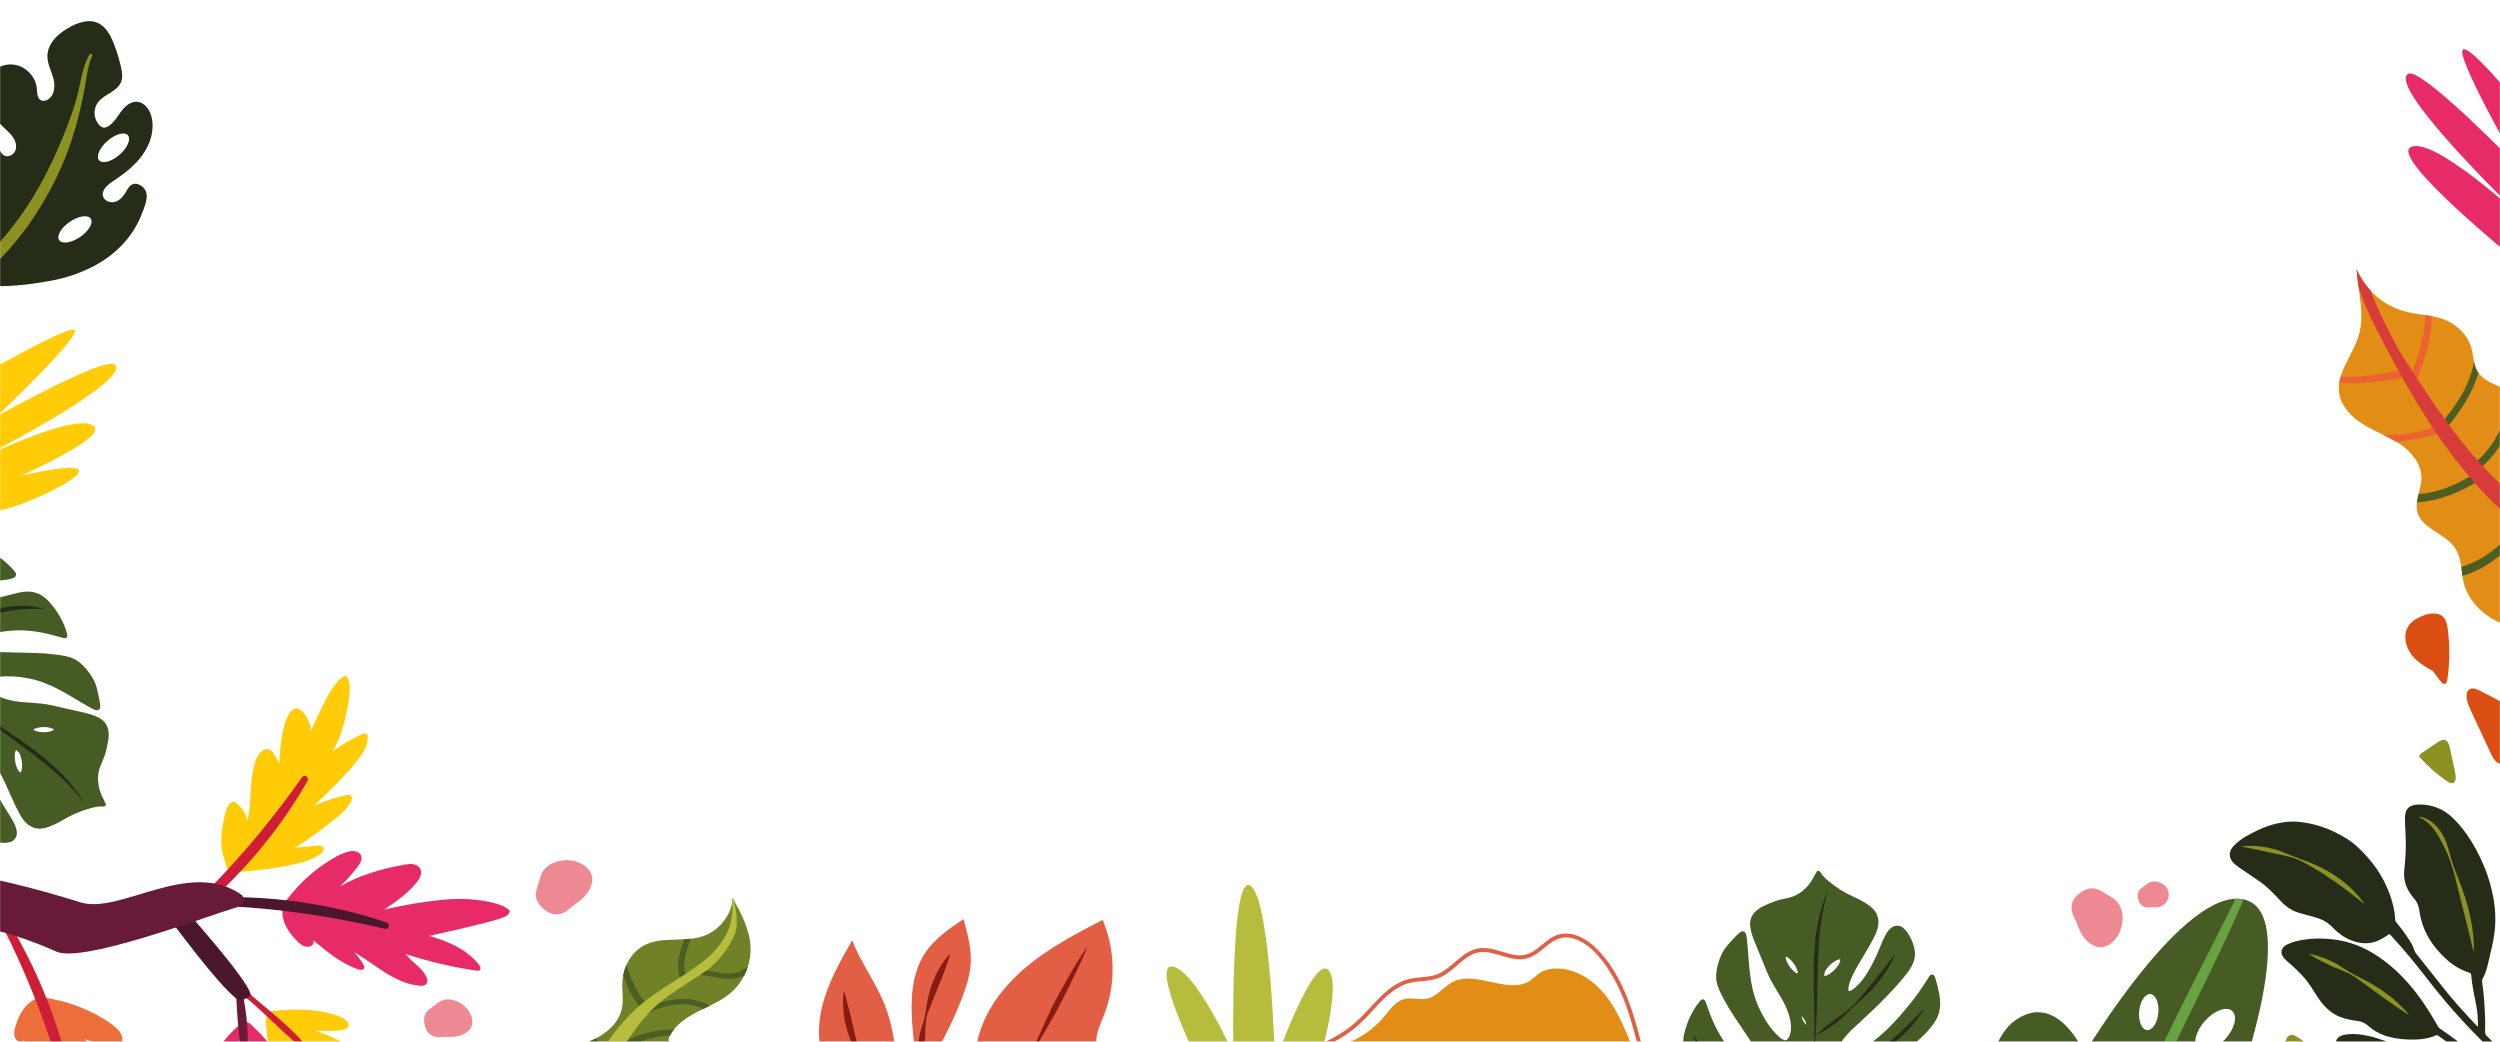 <svg width="100%" height="100%" viewBox="0 0 1915 798" fill="none" xmlns="http://www.w3.org/2000/svg"
>
<mask id="mask0_146_10" style="mask-type:luminance" maskUnits="userSpaceOnUse" x="0" y="0" width="100%" height="100%" >
<path d="M1915 0H0V798H1915V0Z" fill="white"/>
</mask>
<g mask="url(#mask0_146_10)">
<path d="M16.19 364.42C35.45 360.03 58.11 355.86 60.41 360.17C64.39 367.63 -1.58 396.63 -8.53 390.78C-15.48 384.93 -17.52 379.31 -17.52 379.31L-17.36 379.1C-39.16 362.95 -46.48 305.57 -46.48 305.57C-46.48 305.57 50.15 249.04 56.92 252.67C63.64 256.26 -1.34 317.86 -2.26 318.75C-0.94 318.02 81.44 272.04 88.17 279.49C99.55 292.07 -8.95 348.11 -16.66 352.08C-10.46 349.05 61.03 314.47 72.31 326.95C78.44 333.74 44.13 351.51 16.18 364.43L16.19 364.42Z" fill="#FFCC07"/>
<path d="M54.6 20.18C45.4 24.83 36.33 32.78 36.31 43.03C36.3 49.2 39.61 54.85 41.09 60.84C42.57 66.83 41.28 74.6 35.48 76.8C34.26 77.26 32.87 77.42 31.66 76.93C28.47 75.64 28.52 71.27 28.24 67.87C27.47 58.6 19.45 50.43 10.14 49.45C0.83 48.46 -8.75 54.76 -11.48 63.66C-13.43 70.02 -12.08 77.04 -9.01 82.94C-5.95 88.84 -1.3 93.78 3.57 98.33C6.12 100.71 8.79 103.06 10.55 106.06C12.31 109.06 13.03 112.92 11.44 116.02C9.85 119.12 5.49 120.8 2.61 118.82C1.06 117.75 0.24 115.94 -0.58 114.25C-3.4 108.44 -7.04 103.02 -11.36 98.21C-13.17 96.2 -15.19 94.23 -17.74 93.33C-36.82 86.61 -42.77 122.38 -47.2 133.48C-56.52 156.81 -57.58 186.15 -46.91 202.66C-32.21 225.41 15.78 219.84 42.99 214.25C51.53 212.49 59.81 209.55 67.71 205.9C80.69 199.91 92.22 190.91 100.44 179.2C103.71 174.55 106.45 169.51 108.49 164.21C108.59 163.95 108.7 163.68 108.8 163.4C110.58 158.86 113.08 152.86 112.21 148.21C111.24 143.03 104.87 138.8 100.47 141.74C98.58 143 97.56 145.16 96.42 147.12C94.54 150.36 91.91 153.42 88.32 154.55C84.73 155.67 80.14 154.13 78.98 150.57C77.43 145.8 82.33 141.6 86.53 138.82C95.09 133.15 103.43 126.79 109.35 118.43C115.27 110.07 118.53 99.37 116.05 89.45C114.66 83.9 110.61 78.24 104.86 77.94C99.82 77.68 95.58 81.59 92.6 85.63C89.62 89.68 87.06 94.32 82.7 96.83C81.74 97.38 80.67 97.82 79.56 97.75C78.12 97.66 76.88 96.72 75.91 95.67C71.68 91.11 71.26 83.52 74.95 78.52C79.72 72.07 89.8 70.24 92.76 62.79C94.18 59.23 93.54 55.22 92.7 51.48C91.32 45.31 89.46 39.25 87.15 33.36C84.53 26.7 80.73 19.7 73.99 17.18C67.68 14.83 60.6 17.11 54.6 20.15V20.18ZM69.49 167.47C71.7 170.66 68.08 176.94 61.41 181.5C54.74 186.06 47.54 187.17 45.33 183.98C43.12 180.79 46.74 174.51 53.41 169.95C60.08 165.39 67.28 164.28 69.49 167.47ZM97.96 103.59C100.54 106.5 97.69 113.16 91.62 118.48C85.54 123.79 78.52 125.75 75.95 122.84C73.37 119.93 76.22 113.27 82.29 107.95C88.37 102.64 95.39 100.68 97.96 103.59Z" fill="#252D18"/>
<path d="M70.57 42.78C70.51 43.04 70.42 43.29 70.32 43.51C67.71 49.44 66.82 55.95 65.75 62.34C62.9 79.48 58.79 96.57 52.94 112.95C51.09 118.12 49.06 123.22 46.84 128.24C35.51 153.98 19.78 178.03 0.17 198.31C-5.26 203.93 -10.99 209.25 -16.98 214.27C-23.35 219.62 -29.98 225.39 -38.03 227.99C-40.33 228.74 -43.42 226.08 -41.82 223.72C-37.72 217.64 -31.27 213.97 -25.59 209.5C-18.67 204.05 -12.15 198.12 -6.05 191.79C5.73 179.58 16.04 165.98 24.91 151.56C29.06 144.81 32.91 137.88 36.49 130.81C40.07 123.74 43.38 116.53 46.46 109.22C49.54 101.9 52.38 94.49 55.02 87.01C57.68 79.45 59.72 72 61.3 64.15C62.81 56.66 64.45 49.02 68.34 42.34C68.73 41.67 69.43 40.92 70.14 41.24C70.7 41.49 70.73 42.15 70.58 42.79L70.57 42.78Z" fill="#8C9122"/>
<path d="M1913.4 476.34C1911.84 475.6 1910.32 474.75 1908.84 473.86C1899.86 468.44 1891.92 460.1 1888.27 450.04C1884.36 439.27 1887.04 427.61 1879.23 418.02C1871.09 408.03 1854.85 404.56 1851.68 392.04C1849.53 383.54 1854.77 374.91 1854.84 366.14C1854.92 355.56 1847.4 346.33 1838.7 340.4C1830 334.48 1819.92 330.92 1810.9 325.49C1801.89 320.06 1793.54 311.93 1791.88 301.49C1789.52 286.62 1801.04 273.54 1806.04 259.33C1812 242.41 1806.6 225.72 1805.09 206.21C1812.81 223.02 1826.1 234.78 1844.29 239.09C1852.99 241.15 1862.14 241.26 1870.6 244.14C1880.95 247.67 1890.04 255.83 1893.03 266.4C1894.72 272.36 1894.52 278.97 1897.65 284.32C1900.82 289.75 1906.79 292.79 1912.55 295.25C1927.82 301.74 1944.15 306.22 1957.88 315.55C1979.78 330.44 1989.49 356.15 1990.51 381.94C1991.51 407.33 1986.37 439.35 1968.74 458.76C1965.02 462.86 1960.67 466.34 1955.87 469.08C1943.86 475.93 1926.95 482.75 1913.4 476.34Z" fill="#E28D16"/>
<path d="M1936.32 402.91C1938.83 399.56 1933.19 396.27 1930.72 399.62C1919.44 414.92 1903.81 428.87 1885.3 434.27C1885.62 436.54 1885.87 438.84 1886.2 441.13C1906.49 435.62 1924.42 418.81 1936.32 402.91Z" fill="#4D5E23"/>
<path d="M1897.02 361.6C1884.49 370.28 1868.44 377.41 1852.63 378.4C1852.1 380.51 1851.63 382.62 1851.37 384.71C1868.71 384.02 1886.37 376.25 1900.26 367.17C1903.73 364.9 1900.42 359.24 1897.02 361.59V361.6Z" fill="#4D5E23"/>
<path d="M1868.66 324.9C1855.92 331.6 1840.72 333.59 1825.85 333.23C1829.09 334.82 1832.3 336.44 1835.38 338.29C1847.38 337.36 1859.29 334.85 1871.19 330.92C1875.67 329.44 1872.93 322.65 1868.67 324.9H1868.66Z" fill="#EC6231"/>
<path d="M1842.99 288.87C1847.09 287.98 1845.35 281.35 1841.25 282.51C1825.47 287 1809.2 288.91 1792.9 288.71C1792.46 290.25 1792.09 291.79 1791.86 293.36C1808.94 294.22 1825.96 292.57 1842.98 288.87H1842.99Z" fill="#EC6231"/>
<path d="M1873.21 328.87C1884.56 315.46 1893.77 301.59 1898.55 285.63C1898.24 285.2 1897.93 284.78 1897.66 284.32C1896.39 282.14 1895.67 279.74 1895.15 277.27C1891.57 295.57 1881.64 310.63 1869.28 324.91C1866.93 327.62 1870.89 331.6 1873.21 328.86V328.87Z" fill="#4D5E23"/>
<path d="M1850.4 292.96C1856.78 276.55 1863.13 259.67 1862.65 242.16C1861.02 241.86 1859.38 241.59 1857.73 241.35C1857.21 258.76 1851.67 275.2 1845.26 291.55C1844 294.76 1849.16 296.16 1850.4 292.97V292.96Z" fill="#EC6231"/>
<path d="M1894.72 355.19C1891.72 357.46 1894.66 362.61 1897.69 360.31C1916.39 346.07 1925.01 324.47 1930.53 302.28C1928.71 301.58 1926.88 300.89 1925.06 300.2C1920.03 320.74 1912.17 341.96 1894.72 355.19Z" fill="#4D5E23"/>
<path d="M2033.47 438.03C1986.22 429.53 1941.19 397.24 1908.33 363.91C1880.51 335.69 1859.31 302.17 1837.78 268.75C1829.56 253.63 1821.81 238.4 1815.73 222.45C1811.47 217.78 1807.91 212.34 1805.1 206.22C1805.45 210.73 1806.01 215.08 1806.58 219.32C1811.02 234.42 1818.66 248.86 1825.73 262.46C1837.63 285.32 1850.21 307.87 1864.55 329.29C1891.61 369.7 1925.71 406.31 1968.95 429.28C1989.11 439.99 2010.64 447.46 2033.24 449.61C2033.74 445.67 2033.94 441.76 2033.48 438.04L2033.47 438.03Z" fill="#D73C3A"/>
<path d="M916.75 811.32C916.75 811.32 880.73 736.78 898.57 740.44C916.41 744.1 944.78 807.1 944.78 807.1C944.78 807.1 942.03 668.43 957.74 678.39C973.44 688.35 976.6 813.91 976.6 813.91C976.6 813.91 1005.65 732.1 1017.32 742.85C1028.99 753.6 1008.42 820.72 1008.42 820.72L916.75 811.33V811.32Z" fill="#B6BD3D"/>
<path d="M457.45 894.28C459.58 895.26 461.8 896.08 464.16 896.61C470.94 898.13 478.12 896.47 484.36 893.36C493.3 888.91 503.11 882.52 508.54 873.86C511.31 869.45 512.43 864.16 510.67 859.15C509.02 854.49 505.54 850.76 505.57 845.53C505.62 836.82 513.09 830.78 516.88 823.62C520.15 817.44 521.6 809.18 516.74 803.4C514.87 801.18 512.03 799.18 512.17 796.26C512.22 795.27 512.63 794.34 513.07 793.46C517.44 784.9 525.93 779.29 534.47 774.93C543.01 770.57 552.1 766.98 559.43 760.79C569.5 752.27 575.39 738.98 574.93 725.79C574.45 712.17 567.73 699.69 561.17 687.78C560.81 700.11 551.53 711.98 540.09 716.53C525.29 722.41 507.45 716.74 493.36 724.17C483.37 729.44 477.36 740.74 476.74 752.03C476.36 758.99 477.78 766.07 476.27 772.88C473.95 783.38 465.01 791.27 455.36 795.98C445.71 800.68 435.08 802.92 425.06 806.74C416.53 809.99 408.45 814.41 401.09 819.83C396.95 822.88 392.98 826.31 390.25 830.66C383.38 841.6 385.74 856.36 392.53 867.3C395.23 871.65 398.68 875.7 403.25 877.99C410.83 881.79 419.86 880.12 428.32 880.8C439.81 881.72 447.75 889.76 457.46 894.25L457.45 894.28Z" fill="#708128"/>
<path d="M464.47 814.28C464.47 814.28 464.51 814.31 464.52 814.32C465.39 812.86 466.28 811.4 467.17 809.94C462.72 805.59 459.21 800.69 456.54 795.4C456.15 795.6 455.76 795.81 455.36 796C454.24 796.54 453.11 797.05 451.97 797.53C455.16 803.74 459.42 809.42 464.46 814.27L464.47 814.28Z" fill="#4D5E23"/>
<path d="M521.7 750.08C523.23 752.83 527.16 749.88 525.65 747.15C521.5 739.66 526.24 727.13 528.96 719.79C529.05 719.55 529.15 719.32 529.24 719.09C527.52 719.29 525.78 719.42 524.03 719.51C523.57 720.78 523.13 722.05 522.72 723.33C520.02 731.81 517.14 741.85 521.7 750.08Z" fill="#4D5E23"/>
<path d="M493.04 774.42C494.2 773.19 495.39 772 496.62 770.84C488.42 761.99 483.75 750.74 479.78 739.36C478.7 741.83 477.9 744.43 477.38 747.07C480.82 757.18 485.52 766.8 493.04 774.41V774.42Z" fill="#4D5E23"/>
<path d="M561.81 745.48C552.18 746.82 542.53 742.6 532.88 742.52C530.22 742.5 530.68 746.64 533.32 746.65C545.13 746.7 557.22 752.99 568.76 747.81C569.24 747.6 569.69 747.35 570.15 747.11C571.24 744.94 572.16 742.69 572.9 740.38C569.68 742.97 566.03 744.91 561.82 745.49L561.81 745.48Z" fill="#4D5E23"/>
<path d="M467.71 808.97C476.62 804.67 484.83 799.5 494.34 796.49C500.43 794.56 506.81 793.39 513.2 793.25C514.05 791.62 515.05 790.1 516.18 788.67C498.46 788.15 479.52 795.18 465.91 805.66C464.27 806.92 465.72 809.94 467.72 808.97H467.71Z" fill="#4D5E23"/>
<path d="M513.87 766.14C504.5 768.02 494.01 770.89 487 777.69C485.56 779.08 487.12 781.42 488.88 780.25C501.66 771.75 520.77 765.89 535.64 771.4C536.74 771.81 537.83 772.26 538.89 772.76C540.53 771.97 542.18 771.18 543.81 770.37C542.42 769.58 541.1 768.93 539.98 768.44C531.65 764.81 522.73 764.36 513.86 766.14H513.87Z" fill="#4D5E23"/>
<path d="M560.9 690.66C561.35 698.65 560.45 706.75 557.12 714.11C552.96 723.29 545.74 730.77 537.91 736.91C521.13 750.08 501.79 758.91 486.16 773.74C460.06 798.5 443.33 832.45 442.87 868.7C442.63 887.49 445.79 910.47 463.36 920.83C464.97 921.78 466.6 920.57 467.21 919.04C468.05 916.95 466.62 914.8 465.87 912.91C463.79 907.69 461.77 902.44 459.98 897.11C454.9 881.98 452.22 866.84 455.41 851C458.41 836.11 464.99 822.13 472.78 809.18C474.09 807 475.45 804.84 476.83 802.7C479.01 799.34 481.27 796.03 483.59 792.76C490.96 782.38 498.44 773.18 508.58 765.39C518.62 757.68 529.64 751.4 540.04 744.22C543 742.18 554.95 733.43 562.61 716.08C565.71 709.04 564.27 698.4 562.18 689.68C561.84 689.05 561.49 688.42 561.15 687.8C561.12 688.76 561.02 689.71 560.89 690.66H560.9Z" fill="#B6BD3D"/>
<path d="M1926.05 198.32C1926.05 198.32 1831.76 121.71 1846.31 112.92C1863.28 102.67 1934.53 169.29 1934.53 169.29C1934.53 169.29 1827.65 66.81 1844.61 56.56C1854.37 50.66 1929.44 128.3 1929.44 128.3C1929.44 128.3 1878.54 39.48 1887.03 37.77C1895.51 36.06 1944.71 99.26 1944.71 99.26C1944.71 99.26 1954.89 188.08 1926.05 198.33V198.32Z" fill="#E62B67"/>
<path d="M1528.86 899.09C1535.65 914.46 1720.57 905.92 1720.57 905.92C1720.57 905.92 1759.59 854.68 1742.63 839.31C1725.66 823.94 1710.4 842.73 1710.4 842.73C1710.4 842.73 1764.69 699.25 1718.88 689C1673.07 678.75 1596.73 806.86 1596.73 806.86C1596.73 806.86 1576.37 759.03 1544.14 781.24C1511.91 803.44 1522.08 883.72 1528.87 899.1L1528.86 899.09ZM1704.52 795.99C1697.28 803.97 1687.96 807.28 1683.72 803.37C1679.47 799.46 1681.9 789.83 1689.14 781.85C1696.38 773.87 1705.7 770.56 1709.94 774.47C1714.19 778.38 1711.76 788.01 1704.52 795.99ZM1685.78 857.92C1695.58 853.5 1705.43 854.19 1707.78 859.48C1710.13 864.77 1704.1 872.63 1694.3 877.06C1684.5 881.48 1674.65 880.79 1672.3 875.5C1669.95 870.22 1675.98 862.35 1685.78 857.92ZM1638.6 774.55C1639.32 766.94 1643.19 761.09 1647.24 761.48C1651.29 761.87 1653.99 768.35 1653.26 775.96C1652.54 783.57 1648.67 789.42 1644.62 789.03C1640.57 788.64 1637.87 782.16 1638.6 774.55ZM1559.14 809.5C1566.14 808.92 1572.7 819.12 1573.78 832.28C1574.86 845.44 1570.06 856.58 1563.05 857.17C1556.05 857.75 1549.49 847.55 1548.41 834.39C1547.33 821.23 1552.13 810.09 1559.14 809.5Z" fill="#465C24"/>
<path d="M1712.46 688.44C1714.55 688.36 1716.59 688.53 1718.58 688.94C1697.02 739.77 1670.01 787.9 1648.44 838.75C1638.63 861.87 1629.71 885.38 1619.4 908.28C1616.38 908.28 1613.36 908.27 1610.37 908.25C1621.51 884.04 1630.91 859.08 1641.34 834.56C1662.51 784.75 1688.62 737.04 1712.47 688.43L1712.46 688.44Z" fill="#67A441"/>
<path d="M11.79 795.34C9.82 791.7 11.52 787.019 12.73 783.409C16.13 773.299 24.35 761.98 36.43 764.49C41.68 765.58 46.88 766.63 52.02 768.21C62.12 771.33 71.84 775.75 80.83 781.35C84.45 783.6 87.99 786.079 90.81 789.289C93.24 792.049 95.04 796.38 92.72 799.21C90.79 801.57 87.18 801.399 84.17 800.899C77.43 799.789 70.77 798.11 64.31 795.88C79.1 805.2 91.53 818.249 102.3 832.039C103.68 833.809 105.05 835.659 105.76 837.789C106.47 839.919 106.43 842.42 105.13 844.24C102.98 847.26 98.53 847.25 94.88 846.56C84.14 844.52 74.28 839.3 64.62 834.13C73.96 844.88 83.64 857.26 91.56 869.1C99.48 880.94 105.97 893.899 109.1 907.789C109.88 911.259 110.45 914.87 109.73 918.35C109.6 918.99 109.39 919.669 108.86 920.039C108.41 920.349 107.82 920.38 107.28 920.32C105.24 920.08 103.51 918.72 101.97 917.36C98.65 914.41 95.64 911.13 92.65 907.84C82.58 896.74 76.94 893.12 69.07 885.98C69.88 896.57 67.72 904.02 61.8 917.94C61.15 919.48 59.67 921.25 58.18 920.5C57.46 920.14 57.12 919.299 56.85 918.539C50.54 900.989 45.71 882.91 42.42 864.57C38.97 871.73 39.32 879.91 34.7 886.37C33.57 887.94 31.89 889.46 29.97 889.19C27.99 888.91 26.77 886.889 25.99 885.039C22.3 876.279 21.88 866.509 22.5 857.039C23.12 847.579 24.74 838.19 24.93 828.71C23.58 832.67 22.26 835.77 20.1 839.34C19.59 840.18 18.96 841.08 17.99 841.26C16.14 841.61 15.06 839.22 14.77 837.34C12.65 823.39 15.6 809.26 18.53 795.49C18.59 797.08 17.1 798.03 15.51 797.96C13.92 797.89 12.53 796.73 11.77 795.33L11.79 795.34Z" fill="#EC6E3B"/>
<path d="M1.28 697.71C28.72 740.39 48.41 790.09 56.75 840.14C57.28 843.29 52.75 844.589 51.9 841.399C38.69 791.969 20.96 745.38 -2.92 700.08C-4.39 697.3 -0.4 695.1 1.28 697.72V697.71Z" fill="#D01D37"/>
<path d="M235.7 725.27C231.58 725.3 228.25 721.58 225.63 718.8C218.3 711 212.14 698.36 219.94 688.83C223.33 684.69 226.66 680.57 230.43 676.76C237.86 669.27 246.24 662.74 255.34 657.41C259 655.27 262.82 653.29 266.95 652.31C270.5 651.46 275.15 651.91 276.57 655.3C277.75 658.13 275.94 661.25 274.1 663.69C270 669.15 265.45 674.26 260.49 678.94C275.54 670.23 292.79 665.36 309.92 662.32C312.12 661.93 314.38 661.59 316.58 661.97C318.79 662.35 320.97 663.57 321.97 665.58C323.63 668.92 321.57 672.86 319.27 675.77C312.51 684.34 303.34 690.61 294.32 696.74C308.1 693.53 323.49 690.8 337.58 689.37C351.67 687.94 366.09 688.3 379.76 692.1C383.18 693.05 386.62 694.25 389.35 696.53C389.85 696.95 390.35 697.45 390.44 698.1C390.51 698.65 390.26 699.18 389.95 699.63C388.79 701.32 386.8 702.22 384.88 702.94C380.74 704.49 376.46 705.61 372.18 706.71C357.74 710.4 343.23 713.8 328.65 716.91C343.22 721.01 357.28 727.02 366.8 738.85C367.85 740.16 368.73 742.3 367.38 743.27C366.73 743.74 365.84 743.64 365.04 743.53C346.67 740.84 328.51 736.58 310.84 730.82C315.55 737.26 322.92 740.82 326.46 747.97C327.32 749.71 327.88 751.93 326.76 753.5C325.6 755.13 323.25 755.26 321.26 755.07C311.84 754.2 303.04 749.96 294.99 744.93C286.95 739.91 279.43 734.04 271.17 729.38C274.03 732.45 276.15 735.08 278.3 738.69C278.8 739.54 279.31 740.53 279.02 741.47C278.47 743.28 275.87 743.11 274.08 742.48C260.82 737.77 249.74 728.47 238.97 719.36C240.4 720.06 240.55 721.83 239.75 723.21C238.95 724.59 237.29 725.27 235.7 725.28V725.27Z" fill="#E62B67"/>
<path d="M144.86 688.46C195.14 684.28 248.02 690.3 295.95 706.56C298.97 707.58 298.02 712.21 294.81 711.46C245.17 699.82 195.95 693.53 144.99 693.31C141.86 693.3 141.77 688.72 144.85 688.47L144.86 688.46Z" fill="#4B172C"/>
<path d="M178 668.49C194.25 666.97 210.56 665.45 226.46 661.77C233 660.26 239.58 658.32 245.1 654.51C246.86 653.3 248.67 651.16 247.66 649.26C246.78 647.61 244.48 647.56 242.62 647.74C237.09 648.28 231.55 648.83 226.02 649.37C236.29 643.27 246.47 635.2 255.9 627.86C260.82 624.03 265.73 619.91 268.71 614.42C269.65 612.68 270.16 610.06 268.44 609.08C267.57 608.59 266.5 608.78 265.53 608.99C257.1 610.86 248.85 613.53 240.91 616.93C252.36 605.83 265.26 593.75 274.84 580.99C278.47 576.15 281.96 570.63 281.71 564.56C281.68 563.82 281.57 563.03 281.07 562.47C280.07 561.36 278.26 561.88 276.92 562.51C269.15 566.11 261.73 570.48 254.8 575.52C261.18 564.99 264.3 552.39 266.46 540.24C267.41 534.88 268.37 529.42 267.68 524.01C267.46 522.23 267.04 520.44 266.1 518.9C265.85 518.5 265.55 518.1 265.11 517.93C264.54 517.71 263.9 517.94 263.35 518.21C260.44 519.65 258.25 522.2 256.33 524.82C248.59 535.39 244.15 547.98 238.09 559.61C237.9 554.52 235.63 549.72 232.36 545.81C230.84 543.99 228.66 542.28 226.34 542.69C225.12 542.9 224.07 543.68 223.21 544.57C221.26 546.58 220.06 549.21 219.09 551.85C215.26 562.34 214.54 573.69 213.87 584.86C212.83 582.27 211.76 580.4 210.28 578.04C209.22 576.34 207.9 574.6 205.99 574.03C203.51 573.28 200.87 574.77 199.16 576.7C196.99 579.15 195.76 582.29 194.87 585.44C190.87 599.57 192.91 614.85 189.46 629.13C188.69 623.66 185.91 619.26 181.71 615.67C180.8 614.89 179.72 614.15 178.53 614.19C177.11 614.24 175.97 615.38 175.19 616.57C173.71 618.81 172.95 621.45 172.3 624.06C171.15 628.7 170.33 633.41 169.84 638.17C169.48 641.69 169.29 645.26 169.69 648.78C170.17 653.02 171.49 657.13 172.8 661.2C173.72 664.05 175.05 668.74 178.02 668.46L178 668.49Z" fill="#FFCC07"/>
<path d="M158.75 682.45C185.41 655.59 209.34 626.69 231.42 595.37C233.31 592.68 237.11 595.51 235.53 598.28C217.26 630.39 193.36 660.15 166.07 685.65C163.6 684.65 161.16 683.57 158.75 682.45Z" fill="#D01D37"/>
<path d="M207.9 774.61C223.86 772.74 240.33 772.45 255.74 777.13C258.67 778.02 261.58 779.1 264.13 780.8C265.78 781.9 267.42 783.66 267.02 785.6C266.59 787.7 264.13 788.57 262.02 788.93C255.11 790.11 248.04 789.72 241.04 789.32C252.39 793.08 264.16 798.96 274.49 805.02C281.3 809.01 287.93 813.57 292.89 819.73C293.58 820.59 294.26 821.51 294.54 822.58C294.82 823.65 294.65 824.9 293.83 825.64C292.96 826.43 291.64 826.44 290.46 826.36C279.9 825.7 269.48 822.52 260.32 817.14C266.73 823.41 272.1 830.47 277.69 837.49C287.01 849.19 295.18 861.99 300.2 876.08C301.11 878.64 301.91 881.54 300.79 884.01C300.57 884.49 300.22 884.98 299.71 885.08C299.33 885.15 298.94 885 298.59 884.83C296.56 883.86 294.76 882.46 293.04 881.01C279.35 869.46 270.76 856.93 258.24 844.11C260.97 857.46 259.63 868.49 258.04 881.99C257.94 882.86 257.81 883.76 257.35 884.5C256.88 885.24 255.96 885.76 255.13 885.5C254.47 885.29 254.04 884.67 253.67 884.08C249.59 877.6 247.02 870.3 244.48 863.08C241.02 853.23 237.56 843.39 234.11 833.54C232.97 839.45 230.96 845.75 228.79 851.36C228.41 852.35 227.99 853.37 227.23 854.12C226.47 854.87 225.29 855.28 224.32 854.84C223.76 854.58 223.34 854.09 222.96 853.6C220.71 850.71 218.83 847.53 217.38 844.16C215.17 839.02 214 833.5 212.67 828.06C209.12 813.48 204.37 799.01 203.75 784.03C203.68 782.23 203.67 780.39 204.17 778.66C204.68 776.93 206.11 774.82 207.9 774.61Z" fill="#FFCC07"/>
<path d="M191.25 783.87C203.07 794.88 214.01 807.3 220.5 822.1C221.73 824.91 222.81 827.84 223.18 830.88C223.42 832.85 223.15 835.24 221.42 836.18C219.55 837.2 217.28 835.88 215.64 834.5C210.25 829.97 205.94 824.31 201.67 818.7C206.21 829.8 209.41 842.59 211.54 854.39C212.94 862.16 213.8 870.18 212.36 877.93C212.16 879.01 211.9 880.12 211.27 881.03C210.64 881.94 209.57 882.61 208.48 882.46C207.31 882.3 206.45 881.3 205.74 880.35C199.36 871.84 194.99 861.82 193.11 851.36C192.53 860.3 190.66 868.95 188.97 877.74C186.16 892.39 181.76 906.87 174.33 919.78C172.98 922.13 171.3 924.6 168.69 925.33C168.18 925.47 167.58 925.52 167.17 925.19C166.87 924.94 166.73 924.55 166.63 924.17C166.04 921.99 165.94 919.72 165.92 917.46C165.78 899.56 170.84 882.07 172.42 864.24C164.06 874.91 153.67 883.83 142.37 891.3C141.64 891.78 140.88 892.27 140.01 892.38C139.14 892.49 138.15 892.13 137.8 891.32C137.53 890.68 137.72 889.95 137.92 889.29C140.18 882 144.05 875.34 147.88 868.76C153.11 859.78 158.33 850.81 163.56 841.83C158.32 844.76 152.24 847.27 146.56 849.22C145.56 849.56 144.51 849.9 143.45 849.8C142.39 849.7 141.31 849.06 141.01 848.03C140.84 847.43 140.95 846.8 141.07 846.19C141.8 842.61 142.99 839.12 144.6 835.85C147.07 830.85 150.49 826.41 153.76 821.9C162.52 809.81 170.41 796.87 181.39 786.77C182.71 785.55 184.1 784.36 185.75 783.64C187.39 782.92 189.94 782.66 191.26 783.89L191.25 783.87Z" fill="#E62B67"/>
<path d="M180.82 758.8C181.23 773.14 182.35 788.31 184.45 802.5C185.06 806.65 188.94 805.59 189.34 802.16C190.58 791.63 188.75 775.63 186.45 764.2C184.84 761.67 183.24 759.15 181.57 756.8C181.1 757.3 180.8 757.96 180.82 758.81V758.8Z" fill="#681B38"/>
<path d="M231.54 797.56C217.82 782.38 201.13 770.47 186.14 756.67C184.8 755.43 182.68 755.6 181.57 756.8C183.24 759.15 184.85 761.67 186.45 764.2C186.32 763.57 186.2 762.95 186.07 762.35C199.83 772.95 215.1 789.53 228.57 800.44C230.6 802.08 233.38 799.6 231.54 797.56Z" fill="#D01D37"/>
<path d="M144.3 699.32C141.6 696.8 190.33 750.68 192.02 761.93C192.19 763.09 184.87 767.9 181.23 765.07C165.52 752.84 132.37 706.56 132.06 707.21C131.68 708.02 144.29 699.32 144.29 699.32H144.3Z" fill="#4B172C"/>
<path d="M184.64 685.18C188.17 687.62 187.36 693.07 183.28 694.32C154.3 703.22 63.17 737.83 43.19 728.92C-68.68 679.03 -125.64 725.46 -124.51 755.81L-124.53 674.28C-124.53 674.28 -90.95 643.57 61.79 691.22C91.82 700.59 144.91 657.63 184.63 685.17L184.64 685.18Z" fill="#681B38"/>
<path d="M453.67 671.91C451.65 661.66 437.65 656.21 425.5 660.31C418.63 662.63 415.21 667.09 413.77 672.25C412.96 675.15 412.08 678.04 411.17 680.93C408.75 688.64 412.76 694.38 419.96 698.77C424.45 701.51 430.94 700.66 435.09 696.95C437.58 694.73 440.36 692.78 443.08 690.75C450.64 685.1 454.11 678.49 453.67 671.91Z" fill="#ED8992"/>
<path d="M1867.43 515.91C1860.1 512.18 1852.53 508.26 1847.43 501.79C1842.34 495.33 1840.45 485.55 1845.3 478.9C1847.74 475.56 1851.5 473.44 1855.31 471.85C1860.7 469.61 1867.71 468.56 1871.7 472.82C1873.93 475.2 1874.56 478.63 1874.98 481.87C1876.64 494.63 1876.56 507.62 1874.74 520.35C1874.52 521.9 1873.86 523.85 1872.29 523.9C1871.21 523.93 1870.38 522.99 1869.73 522.13C1867.24 518.86 1864.75 515.58 1862.26 512.31" fill="#DA4E13"/>
<path d="M1745.58 815.51C1747.12 809.97 1748.67 804.44 1750.21 798.9C1750.9 796.43 1751.95 793.58 1754.41 792.87C1756.53 792.26 1758.68 793.57 1760.5 794.82C1765.28 798.1 1770.06 801.38 1774.84 804.66C1777.11 806.22 1779.69 808.63 1778.76 811.23C1778.09 813.11 1775.9 813.89 1773.96 814.38C1765.2 816.6 1756.17 817.76 1747.14 817.82C1746.57 817.82 1745.89 817.76 1745.61 817.27C1745.33 816.78 1746.16 816.06 1746.43 816.56" fill="#8C9122"/>
<path d="M1931.9 560.05C1929.8 568.85 1925.53 576.7 1919.7 582.52C1918.54 583.68 1917.22 584.8 1915.63 584.89C1912.23 585.08 1909.68 580.82 1907.98 577.16C1902.64 565.71 1897.3 554.25 1891.96 542.8C1889.62 537.77 1887.69 530.47 1891.66 527.98C1893.98 526.52 1897.03 527.81 1899.65 529.13C1909.41 534.04 1919.07 539.26 1928.63 544.78C1930.23 545.71 1931.9 546.7 1933.02 548.36C1936.23 553.11 1933.06 559.29 1929.93 563.37" fill="#DA4E13"/>
<path d="M1949.86 935.93C1948.56 936.47 1947.26 937 1945.96 937.54C1944.27 937.99 1942.6 938.51 1940.87 938.82C1934.68 939.93 1928.57 939.19 1922.54 937.81C1917.15 936.57 1911.75 936.33 1906.27 936.93C1898.52 937.78 1890.77 938.67 1882.95 938.6C1872.9 938.51 1863.09 936.68 1853.34 934.5C1851.78 934.15 1850.25 933.68 1848.89 932.77C1846.86 931.41 1846.33 929 1847.63 926.92C1848.39 925.72 1849.38 924.72 1850.44 923.8C1863.6 912.39 1878.32 903.5 1894.29 896.63C1899.13 894.55 1904.04 892.66 1909.05 891.01C1914.31 889.28 1919.63 887.81 1925.09 886.87C1932.34 885.63 1939.6 885.82 1946.89 886.5C1954.04 887.17 1960.69 889.28 1966.93 892.8C1971.41 895.33 1975.19 898.65 1978.53 902.51C1979.03 903.08 1979.48 903.6 1980.38 903.48C1986.13 902.72 1991.91 902.05 1997.57 900.74C2002.61 899.58 2007.63 898.31 2012.65 897.03C2014.01 896.68 2015.45 896.57 2016.85 895.79C2014.92 894.45 2013.09 893.26 2011.34 891.96C2003.55 886.15 1995.8 880.29 1987.99 874.5C1980.72 869.11 1973.38 863.81 1966.27 858.21C1965.9 857.92 1965.55 857.64 1965.01 857.78C1961.81 858.61 1958.58 859.35 1955.4 860.24C1950.9 861.5 1946.4 862.77 1941.81 863.65C1931.7 865.61 1921.48 866.21 1911.2 865.86C1910.19 865.83 1909.53 866.05 1908.97 866.94C1904.38 874.21 1897.46 878.7 1890.04 882.49C1886.37 884.37 1882.49 885.83 1878.46 886.86C1872.16 888.46 1865.8 889.02 1859.33 888.5C1853.74 888.05 1848.35 886.59 1842.99 885.06C1840.41 884.32 1837.86 883.42 1835.08 884C1832.78 884.48 1830.56 885.22 1828.35 885.94C1822 888.02 1816.12 887.44 1810.55 883.54C1805.05 879.69 1799.76 875.56 1794.37 871.56C1782.78 862.98 1770.52 855.44 1758.2 847.99C1755.43 846.31 1752.64 844.64 1750.63 841.99C1750.21 840.98 1749.8 839.97 1749.38 838.95C1749.16 835.83 1750.58 833.54 1753.03 831.8C1756.34 829.45 1760.16 828.3 1764.02 827.34C1771.41 825.5 1778.94 824.47 1786.53 823.89C1804.3 822.52 1822 823.19 1839.65 825.47C1848.51 826.61 1857.34 828 1865.84 830.92C1875.95 834.39 1885.66 838.74 1894.77 844.34C1898.65 846.73 1902.56 849.11 1905.86 852.33C1907.97 854.39 1909.52 856.88 1911.15 859.3C1911.73 860.16 1912.44 860.51 1913.49 860.51C1917.86 860.51 1922.23 860.43 1926.58 860.12C1933.67 859.61 1940.67 858.58 1947.54 856.7C1951.29 855.67 1955.06 854.68 1958.82 853.68C1959.16 853.59 1959.62 853.62 1959.74 853.28C1959.9 852.81 1959.37 852.66 1959.1 852.43C1950.74 845.56 1942.68 838.37 1935 830.75C1933.16 828.93 1931.42 827.61 1928.73 828.3C1928.55 828.35 1928.34 828.3 1928.15 828.3C1922.54 828.16 1916.92 828.06 1911.31 827.86C1902.57 827.56 1893.84 827.2 1885.28 825.17C1879.17 823.72 1873.1 822.11 1866.91 821C1863.15 820.33 1859.37 819.67 1855.79 818.24C1855.4 818.08 1855.04 818.13 1854.65 818.26C1851 819.41 1847.27 820.17 1843.49 820.78C1834.2 822.27 1825.24 821.28 1816.6 817.43C1810.1 814.53 1803.83 811.22 1797.78 807.49C1795.02 805.78 1792.33 803.97 1790.44 801.24C1788.71 798.75 1789.25 796.05 1791.71 794.29C1793.09 793.3 1794.66 792.86 1796.27 792.57C1800.82 791.75 1805.38 791.98 1809.9 792.71C1815.46 793.6 1820.87 795.13 1826.15 797.07C1833.12 799.63 1839.88 802.65 1846.49 806.03C1849.32 807.48 1851.95 809.32 1855.07 810.26C1867.45 813.97 1879.88 817.41 1892.66 819.47C1895.46 819.92 1898.27 820.24 1901.22 820.64C1901.09 820.33 1901.08 820.21 1901.01 820.14C1899.78 818.89 1898.58 817.6 1897.29 816.41C1887.98 807.8 1877.73 800.4 1867.37 793.14C1866.88 792.8 1866.48 792.82 1865.97 793.06C1864.16 793.9 1862.29 794.55 1860.34 795C1853.53 796.6 1846.65 796.58 1839.75 795.92C1835.12 795.48 1830.58 794.58 1826.17 793.03C1821.6 791.43 1817.58 788.91 1814 785.74C1811.59 783.61 1808.89 782.43 1805.72 782.03C1801.26 781.47 1796.85 780.61 1792.64 779C1786.31 776.58 1781.51 772.21 1777.5 766.87C1774.66 763.09 1772.35 758.97 1769.72 755.06C1765.75 749.16 1760.82 744.13 1755.51 739.44C1753.32 737.51 1751 735.7 1749.18 733.38C1747.06 730.68 1747.07 727.77 1749.2 725.53C1750.09 724.59 1751.15 723.87 1752.33 723.31C1756.06 721.51 1760.03 720.57 1764.08 719.9C1771.52 718.66 1778.98 718.65 1786.46 719.47C1796.32 720.55 1805.57 723.47 1814.29 728.22C1826.07 734.63 1835.97 743.29 1844.8 753.27C1853.25 762.83 1860.18 773.46 1866.51 784.51C1867.18 785.67 1867.67 786.97 1868.87 787.8C1874.37 791.58 1879.81 795.44 1885.11 799.5C1893.43 805.86 1901.58 812.41 1908.35 820.48C1908.76 820.97 1909.24 821.15 1909.87 821.17C1914.28 821.33 1918.68 821.31 1923.09 821.03C1923.57 821 1924.1 821.11 1924.61 820.74C1924.35 820.43 1924.12 820.12 1923.85 819.85C1916.4 812.46 1908.95 805.07 1901.5 797.68C1888.51 784.83 1876.29 771.29 1864.92 756.97C1856.43 746.28 1848.22 735.38 1839.15 725.16C1836.51 722.18 1833.84 719.23 1831.18 716.28C1830.8 715.86 1830.43 715.3 1829.72 715.81C1828.11 716.98 1826.39 717.97 1824.65 718.94C1822.3 720.26 1819.88 721.42 1817.22 721.98C1811.56 723.17 1806.1 722.31 1800.82 720.21C1795.57 718.11 1791.06 714.84 1787.16 710.75C1784.34 707.81 1781.16 705.4 1777.3 703.99C1774.04 702.8 1770.7 701.83 1767.34 700.97C1763.87 700.08 1760.37 699.22 1757.08 697.75C1752.95 695.89 1749.58 693.01 1746.54 689.72C1741.69 684.47 1736.74 679.31 1730.85 675.2C1725.73 671.63 1720.53 668.17 1715.38 664.64C1713.35 663.25 1711.39 661.78 1709.88 659.78C1707.86 657.12 1707.43 654.24 1708.78 651.19C1709.63 649.27 1711.09 647.77 1712.62 646.36C1717.67 641.68 1723.8 638.72 1729.89 635.75C1734.49 633.51 1739.34 631.89 1744.34 630.75C1750.01 629.46 1755.73 628.92 1761.53 629.58C1771.12 630.67 1780.25 633.31 1788.91 637.6C1794.7 640.47 1800.28 643.71 1805.08 648.05C1816.6 658.46 1825.48 670.71 1830.71 685.48C1832.85 691.55 1834.46 697.7 1834.68 704.15C1834.71 705.16 1835.06 705.94 1835.67 706.69C1839.18 710.93 1842.5 715.31 1845.45 719.96C1846.85 722.17 1848.35 724.41 1849.02 726.91C1849.5 728.67 1850.32 730 1851.43 731.3C1852.04 732.01 1852.62 732.75 1853.2 733.48C1859.67 741.64 1866.12 749.8 1872.6 757.95C1878.7 765.61 1885.25 772.89 1891.88 780.1C1893.85 782.24 1895.89 784.33 1897.92 786.47C1898.03 786.3 1898.11 786.23 1898.11 786.17C1898.05 780.98 1897.91 775.81 1896.91 770.68C1895.34 762.65 1893.52 754.66 1892.89 746.47C1892.84 745.82 1892.51 745.5 1891.94 745.3C1890.62 744.82 1889.3 744.35 1888 743.81C1881.54 741.17 1876.04 737.12 1871.17 732.17C1865.09 726 1860.01 719.14 1856.76 711.05C1855.09 706.88 1853.93 702.53 1853.32 698.07C1852.8 694.26 1851.61 690.81 1848.92 687.97C1848.41 687.44 1848.03 686.79 1847.57 686.21C1842.83 680.23 1840.82 673.5 1841.74 665.87C1842.15 662.5 1842.32 659.1 1842.57 655.71C1843.16 647.63 1842.71 639.56 1842.3 631.48C1842.16 628.71 1842.02 625.94 1842.53 623.19C1843.05 620.37 1844.59 618.36 1847.29 617.26C1848.95 616.59 1850.68 616.33 1852.43 616.28C1863 615.97 1872.01 619.72 1879.45 627.11C1889.02 636.6 1895.81 647.99 1901.34 660.18C1902.87 663.55 1904.22 667 1905.43 670.52C1907.24 675.81 1908.66 681.18 1909.72 686.66C1911.65 696.63 1912.01 706.65 1910.47 716.7C1909.51 722.92 1907.89 729.01 1906.55 735.15C1905.45 740.15 1904.29 745.15 1901.72 749.66C1901.24 750.51 1901.15 751.3 1901.3 752.22C1902.87 762.06 1903.27 772.01 1903.68 781.94C1903.8 784.78 1903.49 787.63 1903.58 790.48C1903.62 791.69 1903.99 792.67 1904.87 793.5C1905.92 794.49 1906.93 795.52 1907.95 796.54C1917.15 805.66 1926.35 814.77 1935.55 823.89C1936.63 824.96 1937.74 826 1938.84 827.05C1938.61 826.27 1938.61 825.5 1938.36 824.8C1938.09 824.07 1937.88 823.32 1937.67 822.57C1934.27 810.27 1934.75 798.17 1939.55 786.29C1941.79 780.76 1942.8 774.98 1943.12 769.05C1943.15 768.52 1943.09 768.05 1942.72 767.64C1940.5 765.21 1938.71 762.49 1937.11 759.61C1934.05 754.13 1931.44 748.47 1929.95 742.36C1927.85 733.77 1926.61 725.06 1926.56 716.2C1926.53 710.66 1927.15 705.2 1929.1 699.97C1930.83 695.35 1933.07 690.96 1935.3 686.58C1937.39 682.49 1938.35 678.26 1937.94 673.69C1937.51 668.79 1937.35 663.88 1937.74 658.96C1938.34 651.46 1940.33 644.39 1943.73 637.68C1946.47 632.28 1949.63 627.11 1952.61 621.85C1954.15 619.13 1955.63 616.38 1957.24 613.7C1958.29 611.94 1959.64 610.49 1961.97 610.61C1963.76 610.71 1965.02 611.76 1966.09 613.03C1969.47 617.03 1971.72 621.73 1973.87 626.43C1976.09 631.29 1978.02 636.28 1979.62 641.4C1981.23 646.54 1982.5 651.76 1983.55 657.03C1985.51 666.88 1986.55 676.84 1987.05 686.87C1987.66 699.1 1985.85 710.92 1981.51 722.38C1978.62 729.99 1975.17 737.31 1971.3 744.48C1966.29 753.75 1958.9 760.65 1950.44 766.55C1949.03 767.53 1948.41 768.63 1948.35 770.17C1948.06 776.76 1946.47 783.04 1944.16 789.19C1942.32 794.06 1940.91 799.08 1940.76 804.33C1940.52 812.39 1941.93 820.17 1944.8 827.7C1945.52 829.59 1946.27 831.49 1946.41 833.54C1946.45 834.16 1946.73 834.55 1947.15 834.92C1950.12 837.57 1953.05 840.27 1956.06 842.88C1963.93 849.72 1972.13 856.14 1980.48 862.38C1982.65 864.01 1984.86 865.58 1987.13 867.24C1987.22 866.94 1987.28 866.79 1987.31 866.65C1988.57 860.12 1989.16 853.5 1990.09 846.93C1990.16 846.44 1990.01 846.12 1989.63 845.82C1987.05 843.8 1985.11 841.2 1983.29 838.52C1980.74 834.77 1978.71 830.75 1976.82 826.62C1975.01 822.66 1973.49 818.62 1972.47 814.41C1969.94 803.94 1970.26 793.47 1973.3 783.16C1974.92 777.68 1975.66 772.24 1975.18 766.54C1974.68 760.73 1975.64 755.12 1978.12 749.77C1979.85 746.04 1981.9 742.5 1984.01 738.98C1986.92 734.13 1989.91 729.32 1992.33 724.18C1994.48 719.61 1996.2 714.87 1998.04 710.18C1999.99 705.2 2001.87 700.18 2003.79 695.19C2004.44 693.51 2005.17 691.87 2006.32 690.45C2007.98 688.38 2010.33 687.65 2012.56 688.6C2013.68 689.08 2014.65 689.8 2015.52 690.67C2017.49 692.65 2018.93 695.01 2020.36 697.38C2023.78 703.04 2026.46 709.05 2028.93 715.17C2031.87 722.45 2034.55 729.8 2036.5 737.42C2038.46 745.06 2039.89 752.79 2040.59 760.66C2042 776.7 2039.58 792.11 2033.26 806.92C2029.56 815.59 2024.78 823.61 2019.08 831.11C2013.31 838.7 2005.66 843.57 1996.89 846.84C1995.68 847.29 1995.29 847.82 1995.15 848.99C1994.3 855.97 1993.55 862.96 1992.07 869.84C1991.91 870.58 1992.15 871.01 1992.71 871.42C1999.78 876.76 2006.82 882.14 2013.93 887.43C2017.4 890.02 2020.93 892.55 2024.63 894.81C2025.52 895.35 2026.14 896.05 2026.09 897.16C2026.04 898.31 2025.37 899.01 2024.36 899.45C2024.04 899.59 2023.72 899.75 2023.38 899.84C2016.82 901.53 2010.26 903.21 2003.7 904.89C1996.97 906.61 1990.12 907.68 1983.24 908.55C1981.72 908.74 1980.68 909.69 1980.12 910.89C1978.92 913.46 1977.25 915.64 1975.14 917.47C1969.57 922.3 1963.73 926.8 1957.8 931.19C1955.32 933.03 1952.6 934.46 1949.87 935.9L1949.86 935.93Z" fill="#252D18"/>
<path d="M1852.88 625.58C1861.77 626.58 1868.37 633.97 1872.21 641.56C1874.95 647.01 1876.19 653.09 1877.91 658.82C1879.97 665.71 1882.89 672.33 1885.42 679.07C1887.82 685.88 1890.06 692.76 1891.71 699.8C1893.83 709.21 1895.17 718.86 1894.95 728.53L1894.58 728.57C1892.66 720.24 1890 708.85 1887.85 700.74C1886.6 695.74 1883.83 684.75 1882.57 679.95C1879.93 668.34 1876.71 656.63 1870.89 646.2C1866.77 637.87 1861.72 629.62 1852.81 625.94L1852.9 625.58H1852.88Z" fill="#8C9122"/>
<path d="M1717.6 648.16C1726.44 647.45 1735.43 648.48 1743.94 650.96C1750.24 653.1 1756.23 655.97 1762.51 658.13C1781.46 664.54 1799.14 675.39 1810.87 691.89L1810.6 692.14C1803.73 686.58 1796.93 681.21 1789.8 676.29C1786.73 674.2 1782.24 671.04 1779.04 669.01C1771.59 664.53 1764.25 659.63 1755.92 656.89C1747.54 654.48 1738.89 653.29 1730.44 651.18C1726.14 650.32 1721.87 649.53 1717.57 648.51L1717.59 648.14L1717.6 648.16Z" fill="#8C9122"/>
<path d="M1769.11 730.64C1776.43 732.16 1783.52 734.85 1790.07 738.45C1794.85 741.36 1799.37 744.71 1804.4 747.2C1819.56 754.41 1834.05 763.69 1844.82 776.78L1844.57 777.06C1830.36 768.17 1817.42 757.88 1803.76 748.29C1799.1 745.21 1793.84 743.29 1788.69 741.23C1785.27 739.82 1782.01 738.12 1778.72 736.42C1775.41 734.73 1772.13 733 1768.97 730.98L1769.11 730.63V730.64Z" fill="#8C9122"/>
<path d="M716.77 950.47C698.82 931.44 690 904.14 693.4 878.19C696.8 852.24 712.37 828.15 734.62 814.4C738.62 811.93 742.97 809.63 745.55 805.7C747.56 802.63 748.26 798.92 749.15 795.36C754.69 773.37 769.36 754.56 786.81 740.11C804.27 725.66 824.53 715.07 844.62 704.6C854.4 727.5 854.79 754.26 845.7 777.44C843.04 784.23 839.53 791.04 839.82 798.32C840.03 803.69 842.3 808.74 843.45 813.98C846.76 828.99 840.81 844.48 833.4 857.94C808.5 903.19 765.12 937.89 715.53 952.21" fill="#E25F45"/>
<path d="M691.26 863.67C673.33 850.72 650.42 843.52 637.55 825.52C626.63 810.24 625.29 789.73 629.65 771.45C634.01 753.18 643.43 736.59 652.75 720.28C659.45 737.54 670.94 752.61 677.74 769.84C683.24 783.77 685.53 798.75 687 813.66C688.64 830.3 689.3 847.04 688.99 863.75" fill="#E25F45"/>
<path d="M703.53 823.83C701.65 810.83 699.77 797.82 698.8 784.72C697.39 765.71 698.26 745.36 708.91 729.56C716.18 718.78 727.25 711.26 738.04 704.02C741.12 715.14 744.23 726.5 743.56 738.02C743.03 747.28 740.07 756.22 736.73 764.87C729.69 783.1 720.81 800.62 710.28 817.08C708.23 820.28 705.86 823.65 702.27 824.87" fill="#E25F45"/>
<path d="M676.39 843.35C670.76 838.26 666.27 831.91 663.15 825C661.13 819.7 659.79 814.15 657.24 809.07C654.83 803.94 652.03 798.95 650.3 793.52C646.5 782.79 644.84 771.21 646.22 759.88L646.72 759.84C647.34 761.66 647.84 763.48 648.3 765.29C650.75 774.22 652.91 783.17 654.84 792.22C656.76 799.37 657.58 806.92 660.92 813.62C662.58 816.95 664.89 819.96 666.86 823.1C669.8 827.83 672.22 832.8 674.58 837.85C675.4 839.53 676.16 841.25 676.81 843.08L676.4 843.37L676.39 843.35Z" fill="#881C12"/>
<path d="M704.69 813.27C703.13 806.15 703.17 798.69 704.63 791.56C706.04 786.3 708.13 781.24 708.93 775.84C709.88 770.49 710.4 765.02 712.02 759.8C714.91 749.27 719.96 739.24 727.27 731.09L727.7 731.34C727.22 733.12 726.64 734.84 726.03 736.52C721.58 750.11 715.51 762.92 710.56 776.24C708.87 781.38 708.92 786.83 708.75 792.17C708.58 795.72 707.99 799.2 707.41 802.71C706.84 806.27 706.21 809.78 705.18 813.29H704.68L704.69 813.27Z" fill="#881C12"/>
<path d="M832.51 726.47C827.92 737.45 822.54 748.34 817.27 759.01C814.09 765.25 810.73 772.03 807.3 778.08C802.64 786.44 797.62 794.62 793.17 803.1C784.25 820.05 777.47 838.03 769.43 855.4C759.82 877.15 749.46 899.08 738.64 920.22C736.47 924.49 734.27 928.75 731.95 932.97L731.49 932.77C742.27 900.96 756.2 870.34 771.67 840.56C778.41 827.86 785.58 815.39 791.73 802.38C797.9 789.41 803.14 775.96 810.1 763.35C811.77 760.22 815.27 753.85 817.03 750.75C821.79 742.43 826.69 734.18 832.09 726.22L832.53 726.46L832.51 726.47Z" fill="#881C12"/>
<path d="M1273.52 871.22C1266.51 844.95 1257.68 819.17 1247.12 794.12C1241.84 781.6 1236 769.05 1226.89 758.97C1217.79 748.89 1204.88 741.47 1191.31 741.92C1187.25 742.05 1183.13 742.92 1179.71 745.11C1177.12 746.77 1175.04 749.11 1172.52 750.86C1155.65 762.55 1130.88 742.82 1112.66 752.26C1105.72 755.86 1100.82 763.35 1093.18 764.98C1087.58 766.18 1081.66 763.9 1076.09 765.21C1069.02 766.86 1064.58 773.59 1059.89 779.14C1049.76 791.14 1035.38 799.46 1019.95 802.34C1103.18 829.74 1187.85 852.74 1273.51 871.21L1273.52 871.22Z" fill="#E28D16"/>
<path d="M1005.2 804.92C1019.29 800.6 1032.33 793.05 1043.03 782.9C1052.51 773.91 1060.24 762.41 1071.91 756.01C1074.79 754.43 1077.85 753.28 1081.07 752.61C1084.94 751.8 1088.9 751.66 1092.82 751.2C1096.49 750.76 1100.07 750.06 1103.46 748.53C1106.18 747.3 1108.65 745.6 1111.01 743.77C1115.78 740.06 1120.01 735.59 1125.22 732.45C1127.79 730.9 1130.6 729.73 1133.6 729.35C1136.95 728.92 1140.34 729.43 1143.6 730.21C1150.2 731.79 1156.6 734.57 1163.46 734.8C1170.32 735.03 1175.57 732.02 1180.65 727.97C1185.73 723.92 1190.51 719.15 1197.1 718.22C1204.06 717.24 1210.9 720.58 1216.29 724.69C1221.91 728.98 1226.56 734.6 1230.58 740.38C1234.6 746.16 1238.09 752.57 1241.03 759.09C1246.9 772.12 1250.78 785.95 1254.3 799.77C1258.46 816.12 1262.41 832.53 1266.46 848.91C1270.49 865.22 1275.29 881.76 1275.44 898.69C1275.48 902.89 1275.21 907.08 1274.56 911.23C1274.26 913.12 1277.15 913.93 1277.45 912.03C1280.14 894.89 1276.61 877.75 1272.56 861.13C1268.51 844.51 1264.1 826.85 1259.87 809.71C1253 781.89 1245.85 752.38 1226.47 730.28C1217.62 720.2 1203.43 710.49 1189.84 717.5C1184.13 720.45 1179.85 725.44 1174.42 728.8C1171.57 730.56 1168.47 731.68 1165.11 731.8C1161.75 731.92 1158.44 731.24 1155.21 730.37C1148.56 728.59 1141.86 725.83 1134.85 726.24C1128.49 726.61 1123.14 729.84 1118.31 733.74C1113.48 737.64 1109.12 742.17 1103.62 745.11C1096.72 748.8 1088.74 748.16 1081.25 749.52C1067.71 751.99 1058.17 762.48 1049.27 772.13C1044.48 777.32 1039.6 782.39 1034 786.72C1028.09 791.3 1021.59 795.15 1014.76 798.19C1011.4 799.68 1007.94 800.95 1004.43 802.02C1002.59 802.58 1003.37 805.48 1005.23 804.91L1005.2 804.92Z" fill="#E25F45"/>
<path d="M360.77 787.2C364.34 779.67 357.94 769.51 348.21 766.38C342.71 764.61 338.4 765.84 335.03 768.47C333.14 769.95 331.2 771.38 329.25 772.8C324.05 776.59 323.9 782.19 326.43 788.42C328.01 792.31 332.57 794.85 336.99 794.44C339.64 794.2 342.34 794.27 345.05 794.26C352.57 794.23 357.93 791.64 360.77 787.21V787.2Z" fill="#ED8992"/>
<path d="M-84.89 482.9C-85.92 482.05 -86.95 481.2 -87.98 480.35C-88.96 479.54 -89.97 478.77 -90.91 477.91C-93.03 475.96 -95.17 474.02 -97.2 471.97C-98.94 470.22 -100.63 468.41 -102.26 466.54C-104.24 464.27 -106.25 462.03 -107.91 459.51C-109.75 456.7 -111.36 453.77 -112.33 450.53C-112.75 449.13 -112.44 447.89 -111.5 446.72C-110.4 445.36 -109.16 444.14 -108 442.84C-107.88 442.71 -107.76 442.57 -107.63 442.45C-106.29 441.24 -104.95 441.49 -104.43 443.2C-102.94 448.12 -100.18 452.43 -97.84 456.93C-95.5 461.42 -92.86 465.74 -89.91 469.86C-88.16 472.31 -86.34 474.69 -84.28 476.9C-83.37 477.88 -82.42 478.83 -81.45 479.75C-81.3 479.9 -81.17 480.09 -80.89 480.14C-82.05 475.87 -83.96 471.86 -84.85 467.52C-86.01 461.8 -86.54 456.08 -85.44 450.29C-84.89 447.41 -83.89 444.7 -82.63 442.08C-80.68 438.05 -78.02 434.54 -74.79 431.48C-71.32 428.2 -67.48 425.41 -63.12 423.39C-61.5 422.64 -59.92 422.75 -58.37 423.62C-57.4 424.17 -56.52 424.85 -55.46 425.27C-54.3 425.73 -53.17 425.79 -52 425.41C-48.86 424.39 -45.79 423.16 -42.7 422C-38.16 420.29 -33.48 419.01 -28.67 418.33C-24.51 417.74 -20.39 418.16 -16.32 419.15C-12.6 420.05 -9.13 421.59 -5.82 423.45C-2.88 425.1 -0.1 427.01 2.52 429.14C5.23 431.35 7.82 433.72 10.1 436.38C10.68 437.05 11.33 437.66 11.81 438.44C12.85 440.12 12.2 441.82 10.44 442.64C8.76 443.42 6.96 443.77 5.14 444.02C1.71 444.48 -1.73 444.82 -5.15 445.31C-11.46 446.22 -17.69 447.47 -23.67 449.73C-28.6 451.6 -33.01 454.39 -36.97 457.85C-39.76 460.29 -42.14 463.08 -43.89 466.36C-44.41 467.33 -44.74 468.36 -44.81 469.48C-44.91 471.22 -43.79 471.98 -42.49 472.28C-41.13 472.6 -39.78 472.4 -38.44 472.12C-36.24 471.66 -34.18 470.81 -32.1 470C-25.23 467.33 -18.62 464.05 -11.75 461.39C-6.16 459.23 -0.43 457.53 5.41 456.19C9.11 455.34 12.74 454.23 16.48 453.56C21.32 452.7 26 453.13 30.46 455.26C32.19 456.08 33.68 457.3 35.15 458.55C37.15 460.24 38.81 462.22 40.41 464.25C42.97 467.49 45.25 470.93 47.14 474.62C48.93 478.12 50.42 481.71 51.36 485.53C51.4 485.68 51.44 485.83 51.48 485.98C51.94 488.04 50.78 489.23 48.72 488.76C45.47 488.02 42.31 486.97 39.09 486.14C32.87 484.53 26.57 483.46 20.16 483.01C15.67 482.69 11.19 482.86 6.72 483.28C1.41 483.77 -3.84 484.72 -9.06 485.86C-12.4 486.59 -15.7 487.48 -18.89 488.7C-20.46 489.3 -21.97 490 -23.24 491.14C-24.81 492.55 -24.42 493.82 -23.2 495.2C-21.74 496.85 -19.77 497.67 -17.69 498.21C-13.75 499.23 -9.7 499.32 -5.66 499.4C-1.87 499.48 1.93 499.58 5.72 499.67C9.02 499.74 12.32 499.8 15.62 499.88C19.43 499.97 23.25 500.09 27.06 500.18C32.04 500.3 37 500.67 41.94 501.29C45.97 501.8 50.01 502.29 53.89 503.58C56.71 504.52 59.23 505.99 61.48 507.88C65.22 511.02 68.22 514.82 70.75 518.98C72.55 521.94 73.77 525.14 74.5 528.55C75.17 531.7 76.01 534.81 76.51 537.99C76.69 539.16 76.85 540.33 76.78 541.52C76.68 543.22 75.43 544.28 73.76 544.02C72.51 543.82 71.37 543.29 70.27 542.69C65.75 540.25 61.39 537.53 56.97 534.91C49.78 530.66 42.57 526.44 34.75 523.41C27.18 520.47 19.33 518.76 11.23 518.23C6.58 517.92 1.95 517.97 -2.65 518.7C-4.54 519 -6.44 519.34 -8.24 520.04C-8.87 520.28 -9.46 520.59 -10.02 520.96C-10.95 521.57 -11.21 522.43 -11.03 523.46C-10.75 525.09 -9.92 526.47 -8.84 527.69C-5.82 531.14 -1.92 533.19 2.29 534.75C7.64 536.73 13.22 537.51 18.87 537.94C24.67 538.39 30.49 538.66 36.25 539.59C39.58 540.13 42.85 540.95 46.13 541.74C51.43 543.02 56.74 544.2 62.07 545.36C66.59 546.35 71.09 547.41 75.26 549.52C77.67 550.75 79.76 552.34 81.21 554.67C82.38 556.55 82.93 558.63 83.15 560.81C83.43 563.44 83.15 566.03 82.67 568.6C82.19 571.15 81.63 573.68 80.96 576.18C80.12 579.3 78.82 582.24 77.56 585.2C76.35 588.07 75.37 591.01 75.15 594.15C74.92 597.39 75.24 600.57 75.99 603.72C76.67 606.61 77.81 609.32 79.2 611.94C79.62 612.73 80.07 613.51 80.23 614.4C80.27 614.64 80.43 614.79 80.59 614.94C81.09 615.4 81.16 615.98 80.99 616.6C80.81 617.25 80.34 617.61 79.71 617.74C79.36 617.81 78.99 617.83 78.64 617.79C75.44 617.47 72.4 618.3 69.35 619.1C62.17 620.98 55.44 623.93 49.05 627.65C45.22 629.88 41.34 631.98 37.14 633.43C34.14 634.46 31.09 635.17 27.88 634.58C25.1 634.07 22.72 632.77 20.62 630.92C17.7 628.34 15.79 625.03 14.03 621.63C10.32 614.46 7.24 607 3.86 599.67C1.93 595.49 -0.17 591.39 -2.85 587.62C-3.95 586.08 -5.18 584.62 -6.78 583.55C-6.89 583.48 -7 583.39 -7.11 583.33C-7.87 582.89 -8.08 582.97 -8.35 583.81C-8.9 585.56 -8.73 587.36 -8.55 589.13C-8.02 594.25 -6.32 599.05 -4.28 603.74C-1.57 609.99 1.84 615.86 5.47 621.61C7.28 624.48 9.18 627.3 10.69 630.35C11.9 632.81 12.93 635.31 12.93 638.13C12.93 641.28 10.98 644.01 7.97 644.94C5.18 645.81 2.33 645.69 -0.52 645.42C-4.08 645.08 -7.5 644.15 -10.77 642.71C-15.13 640.8 -18.12 637.51 -20.19 633.31C-21.99 629.66 -23.06 625.75 -24.11 621.85C-26.08 614.5 -27.57 607.06 -28.92 599.58C-30.22 592.35 -31.2 585.07 -32.18 577.78C-32.89 572.56 -33.47 567.31 -34.66 562.16C-35.44 558.79 -36.55 555.54 -38.32 552.55C-39.01 551.38 -39.79 550.24 -40.9 549.42C-42.43 548.29 -43.88 548.42 -45.32 549.67C-47.59 551.65 -48.57 554.29 -49.21 557.12C-49.93 560.32 -50.15 563.57 -50.24 566.83C-50.33 570 -50.33 573.17 -50.2 576.34C-49.84 585.05 -48.52 593.61 -46.52 602.1C-44.17 612.07 -41.49 621.94 -37.75 631.5C-36.63 634.35 -35.42 637.16 -34.27 640C-34.05 640.54 -33.89 641.09 -34 641.7C-34.21 642.85 -34.93 643.46 -36.1 643.43C-36.62 643.42 -37.12 643.29 -37.61 643.13C-41.42 641.91 -45.15 640.49 -48.81 638.86C-51.72 637.56 -54.49 636.04 -57.03 634.13C-60.43 631.57 -63.02 628.33 -64.75 624.44C-67.01 619.35 -68.19 613.97 -69 608.49C-69.85 602.75 -70.16 596.98 -70.26 591.19C-70.37 585.47 -70.04 579.76 -69.6 574.06C-69.25 569.65 -68.98 565.24 -68.46 560.84C-67.98 556.73 -67.21 552.67 -66.83 548.55C-66.58 545.84 -66.36 543.11 -67.08 540.42C-67.31 539.55 -67.62 538.72 -68.15 537.98C-68.77 537.09 -69.35 536.98 -70.24 537.61C-71.54 538.52 -72.53 539.74 -73.41 541.03C-74.9 543.2 -76.29 545.43 -77.48 547.79C-80.38 553.54 -82.27 559.62 -83.46 565.93C-84.8 573.04 -84.97 580.22 -84.59 587.43C-84.3 593.05 -83.95 598.67 -83.73 604.3C-83.63 606.9 -83.57 609.53 -84.2 612.1C-84.38 612.84 -84.6 613.57 -85.06 614.19C-85.96 615.39 -87.2 615.74 -88.62 615.53C-90.42 615.26 -91.9 614.28 -93.39 613.34C-95.54 611.99 -97.49 610.38 -99.3 608.64C-104.03 604.09 -108.01 599 -110.24 592.72C-111.41 589.44 -111.93 586.06 -111.81 582.58C-111.6 576.4 -110.2 570.46 -108.14 564.66C-105.91 558.4 -103.28 552.32 -100.3 546.38C-98.13 542.04 -95.54 537.95 -92.79 533.97C-91.56 532.19 -90.31 530.42 -89.47 528.41C-89.26 527.91 -89.09 527.41 -89.02 526.87C-88.84 525.39 -89.37 524.59 -90.81 524.2C-92.21 523.82 -93.52 524.23 -94.8 524.7C-97.61 525.74 -100.1 527.35 -102.52 529.09C-105.07 530.93 -107.46 532.98 -109.84 535.03C-111.33 536.31 -112.73 537.69 -114.08 539.1C-115.41 540.5 -116.71 541.95 -117.88 543.51C-118.86 544.83 -119.87 546.14 -120.78 547.52C-123.4 551.47 -125.61 555.65 -127.5 560C-129.59 564.8 -131 569.79 -131.97 574.92C-132.21 576.2 -132.42 577.53 -133.39 578.55C-134.3 579.51 -135.44 579.69 -136.6 579.06C-137.69 578.47 -138.37 577.49 -139.04 576.53C-142.56 571.46 -145.86 566.26 -148.35 560.58C-150.26 556.22 -151.76 551.75 -152.58 547.05C-153.62 541.14 -153.67 535.24 -152.78 529.31C-151.67 521.94 -149.49 514.92 -146.22 508.22C-144.61 504.92 -142.82 501.74 -140.77 498.71C-139.05 496.18 -137.2 493.76 -135.17 491.46C-131.42 487.22 -127.23 483.53 -122.42 480.53C-120.67 479.44 -118.83 478.67 -116.83 478.2C-113.55 477.43 -110.27 476.69 -106.9 476.41C-103.42 476.12 -100.17 476.86 -96.98 478.15C-93.46 479.57 -89.98 481.09 -86.41 482.39C-85.91 482.57 -85.41 482.74 -84.91 482.91L-84.88 482.81L-84.89 482.9ZM-70 508.06C-70.71 508.94 -71.26 509.83 -71.67 510.8C-72.88 513.7 -73.41 516.74 -73.48 519.87C-73.51 521.4 -73.25 522.9 -72.65 524.31C-72.35 525.02 -71.89 525.07 -71.39 524.47C-71.05 524.06 -70.7 523.65 -70.43 523.19C-68.8 520.37 -68.02 517.29 -67.85 514.07C-67.67 510.71 -67.59 510.44 -69.21 508.26C-69.3 508.14 -69.2 508.12 -69.14 508.06C-69.02 507.93 -69 507.75 -69.12 507.63C-69.3 507.45 -69.44 507.65 -69.58 507.74C-69.75 507.85 -69.9 507.98 -69.99 508.05L-70 508.06ZM11.94 575.09C11.57 576.16 11.35 577.18 11.3 578.24C11.15 581.38 11.67 584.42 12.67 587.39C13.16 588.84 13.91 590.16 14.95 591.29C15.47 591.86 15.93 591.75 16.19 591.01C16.37 590.51 16.56 590 16.66 589.48C17.24 586.27 16.93 583.11 16 580.02C15.03 576.8 15.02 576.52 12.75 575.02C12.63 574.94 12.71 574.89 12.75 574.81C12.82 574.64 12.78 574.47 12.63 574.4C12.4 574.29 12.33 574.52 12.23 574.66C12.11 574.82 12.01 574.99 11.95 575.09H11.94ZM-39.94 512.79C-39.94 512.79 -39.79 512.91 -39.67 512.97C-39.31 513.14 -38.96 513.35 -38.58 513.47C-34.89 514.63 -31.17 514.63 -27.43 513.77C-26.64 513.59 -25.91 513.26 -25.2 512.88C-24.63 512.56 -24.64 512.27 -25.2 511.93C-25.78 511.58 -26.4 511.33 -27.04 511.15C-30.15 510.28 -33.28 510.23 -36.44 510.8C-37.65 511.02 -38.82 511.36 -39.9 511.99C-40.28 512.21 -40.38 512.44 -39.94 512.8V512.79ZM-2.73 542.5C-5.21 541.37 -7.77 541.05 -10.41 541.7C-7.94 542.87 -5.37 543.07 -2.73 542.5ZM26.06 559.29C26.06 559.29 26.21 559.41 26.33 559.47C26.69 559.64 27.04 559.85 27.42 559.97C31.11 561.13 34.83 561.13 38.57 560.27C39.36 560.09 40.09 559.76 40.8 559.37C41.37 559.05 41.36 558.76 40.8 558.42C40.22 558.07 39.6 557.82 38.96 557.64C35.85 556.77 32.72 556.72 29.56 557.29C28.35 557.51 27.18 557.85 26.1 558.48C25.72 558.7 25.62 558.93 26.06 559.29Z" fill="#465C24"/>
<path d="M-80.39 484.59C-62.29 494.31 -51.14 512.43 -37.27 526.91C-34.59 529.83 -31.55 532.68 -28.62 535.34C-16.47 546.02 -2.52 554.3 10.74 563.51C24.17 572.62 37.33 582.28 48.58 594.07C54.24 599.93 59.21 606.44 63.55 613.27L63.3 613.44C61.98 611.9 60.69 610.35 59.41 608.8C56.89 605.75 54.01 602.76 51.26 599.92C29.69 578.65 3.46 563.07 -19.84 543.76C-29.28 536.1 -38.81 528.49 -47.16 519.58C-52.68 513.61 -57.65 507.25 -62.98 501.25C-68.31 495.26 -73.97 489.56 -80.55 484.86L-80.39 484.6V484.59Z" fill="#252D18"/>
<path d="M-59.19 493.53C-52.57 488.59 -45.54 484.26 -38.08 480.72C-34.32 479.01 -30.4 477.66 -26.6 476.07C-18.97 472.94 -11.58 469.07 -3.54 466.97C8.4 463.55 21.49 462.74 33.46 466.31L33.41 466.61C21.08 465.86 9.11 467.19 -2.85 469.73C-10.75 471.58 -18.83 473.42 -26.2 476.97C-33.51 480.67 -40.36 485.19 -47.81 488.66C-51.49 490.48 -55.18 492.28 -59.04 493.8L-59.19 493.54V493.53Z" fill="#252D18"/>
<path d="M1378.53 879.81C1378.43 881.14 1378.33 882.47 1378.23 883.8C1378.13 885.07 1378.09 886.34 1377.92 887.6C1377.55 890.46 1377.19 893.32 1376.69 896.16C1376.26 898.59 1375.75 901.02 1375.17 903.42C1374.46 906.35 1373.78 909.28 1372.67 912.08C1371.43 915.2 1369.96 918.21 1367.87 920.86C1366.96 922.01 1365.78 922.47 1364.28 922.37C1362.54 922.26 1360.83 921.95 1359.1 921.74C1358.92 921.72 1358.74 921.7 1358.57 921.66C1356.81 921.26 1356.24 920.02 1357.34 918.61C1360.51 914.55 1362.44 909.82 1364.77 905.31C1367.1 900.81 1369.1 896.16 1370.78 891.38C1371.77 888.54 1372.67 885.68 1373.29 882.73C1373.57 881.42 1373.79 880.1 1373.99 878.78C1374.02 878.57 1374.1 878.35 1373.99 878.1C1371.16 881.51 1368.99 885.38 1365.95 888.6C1361.95 892.84 1357.58 896.57 1352.21 899C1349.54 900.21 1346.75 900.95 1343.87 901.43C1339.45 902.16 1335.05 902 1330.69 901.12C1326.01 900.18 1321.52 898.64 1317.36 896.24C1315.81 895.34 1314.99 893.99 1314.81 892.23C1314.7 891.12 1314.75 890 1314.48 888.9C1314.19 887.69 1313.59 886.73 1312.6 885.99C1309.95 884.01 1307.18 882.21 1304.45 880.35C1300.44 877.62 1296.7 874.53 1293.37 870.99C1290.49 867.93 1288.47 864.32 1286.92 860.42C1285.51 856.86 1284.77 853.14 1284.39 849.35C1284.05 845.99 1284.01 842.62 1284.24 839.26C1284.49 835.77 1284.93 832.29 1285.79 828.89C1286.01 828.03 1286.13 827.15 1286.49 826.31C1287.27 824.49 1289.03 824.04 1290.71 825.02C1292.31 825.94 1293.64 827.22 1294.89 828.56C1297.24 831.09 1299.5 833.72 1301.87 836.23C1306.24 840.86 1310.86 845.24 1316.16 848.83C1320.53 851.79 1325.35 853.78 1330.46 855.03C1334.06 855.91 1337.71 856.25 1341.41 855.79C1342.5 855.65 1343.54 855.34 1344.49 854.75C1345.97 853.84 1345.95 852.48 1345.45 851.24C1344.93 849.95 1343.99 848.96 1342.99 848.02C1341.35 846.48 1339.46 845.29 1337.6 844.05C1331.46 839.97 1324.98 836.46 1318.84 832.37C1313.85 829.04 1309.17 825.34 1304.71 821.34C1301.88 818.81 1298.88 816.48 1296.18 813.8C1292.69 810.34 1290.35 806.26 1289.52 801.39C1289.2 799.5 1289.34 797.59 1289.5 795.66C1289.73 793.05 1290.39 790.55 1291.13 788.08C1292.31 784.12 1293.8 780.28 1295.73 776.6C1297.56 773.12 1299.64 769.83 1302.22 766.87C1302.32 766.75 1302.42 766.63 1302.52 766.51C1303.94 764.94 1305.58 765.21 1306.38 767.17C1307.64 770.25 1308.61 773.44 1309.78 776.55C1312.04 782.56 1314.8 788.33 1318.12 793.83C1320.45 797.69 1323.16 801.25 1326.08 804.66C1329.54 808.72 1333.34 812.46 1337.27 816.07C1339.79 818.38 1342.42 820.56 1345.25 822.48C1346.64 823.42 1348.08 824.25 1349.75 824.63C1351.81 825.1 1352.62 824.05 1353.05 822.26C1353.56 820.11 1353.09 818.03 1352.33 816.03C1350.89 812.22 1348.63 808.86 1346.38 805.51C1344.26 802.36 1342.16 799.2 1340.05 796.05C1338.21 793.31 1336.35 790.58 1334.52 787.83C1332.4 784.66 1330.3 781.48 1328.18 778.3C1325.41 774.16 1322.85 769.9 1320.52 765.5C1318.61 761.91 1316.69 758.33 1315.51 754.41C1314.66 751.57 1314.41 748.66 1314.65 745.73C1315.06 740.86 1316.44 736.22 1318.39 731.76C1319.77 728.58 1321.69 725.74 1324.05 723.19C1326.24 720.83 1328.3 718.35 1330.61 716.11C1331.46 715.29 1332.33 714.49 1333.34 713.86C1334.79 712.96 1336.37 713.37 1337.12 714.89C1337.68 716.03 1337.9 717.27 1338.05 718.51C1338.66 723.61 1338.94 728.74 1339.35 733.86C1340.02 742.19 1340.72 750.51 1342.74 758.65C1344.7 766.53 1347.82 773.93 1352.05 780.86C1354.47 784.84 1357.18 788.59 1360.43 791.94C1361.77 793.32 1363.13 794.67 1364.74 795.74C1365.3 796.11 1365.89 796.42 1366.52 796.67C1367.55 797.08 1368.41 796.79 1369.14 796.06C1370.31 794.89 1370.96 793.42 1371.34 791.84C1372.42 787.39 1371.85 783.01 1370.7 778.67C1369.24 773.15 1366.66 768.14 1363.76 763.27C1360.78 758.27 1357.66 753.35 1355.1 748.11C1353.62 745.08 1352.41 741.93 1351.17 738.79C1349.17 733.72 1347.06 728.7 1344.96 723.67C1343.17 719.41 1341.44 715.12 1340.77 710.49C1340.38 707.82 1340.48 705.19 1341.55 702.66C1342.41 700.62 1343.8 698.98 1345.45 697.53C1347.44 695.79 1349.71 694.52 1352.1 693.43C1354.46 692.36 1356.85 691.36 1359.28 690.47C1362.32 689.36 1365.47 688.74 1368.61 688.05C1371.65 687.39 1374.62 686.49 1377.32 684.87C1380.1 683.19 1382.51 681.1 1384.66 678.67C1386.63 676.45 1388.19 673.96 1389.53 671.32C1389.93 670.52 1390.31 669.71 1390.95 669.06C1391.12 668.89 1391.15 668.68 1391.18 668.45C1391.27 667.78 1391.7 667.38 1392.31 667.16C1392.94 666.93 1393.51 667.11 1393.98 667.55C1394.23 667.79 1394.46 668.08 1394.64 668.39C1396.22 671.19 1398.65 673.2 1401.06 675.23C1406.73 680.02 1413.02 683.82 1419.75 686.9C1423.77 688.75 1427.73 690.71 1431.33 693.31C1433.91 695.17 1436.24 697.25 1437.6 700.22C1438.78 702.79 1439.09 705.48 1438.79 708.26C1438.37 712.13 1436.76 715.6 1435 719C1431.28 726.16 1426.95 732.98 1422.91 739.96C1420.6 743.95 1418.46 748.02 1416.93 752.38C1416.3 754.17 1415.82 756.01 1415.86 757.94C1415.86 758.07 1415.86 758.21 1415.86 758.34C1415.94 759.22 1416.13 759.34 1416.97 759.07C1418.72 758.51 1420.09 757.34 1421.43 756.16C1425.31 752.77 1428.25 748.62 1430.92 744.26C1434.48 738.45 1437.3 732.28 1439.91 726C1441.21 722.87 1442.43 719.69 1444.05 716.7C1445.36 714.29 1446.81 712.01 1449.12 710.38C1451.7 708.56 1455.05 708.59 1457.55 710.51C1459.87 712.29 1461.41 714.69 1462.83 717.17C1464.61 720.28 1465.81 723.61 1466.52 727.11C1467.47 731.77 1466.5 736.11 1464.27 740.22C1462.33 743.8 1459.75 746.92 1457.15 750.02C1452.28 755.86 1447.05 761.37 1441.71 766.78C1436.55 772.01 1431.15 777 1425.77 782C1421.91 785.59 1417.95 789.08 1414.43 793.02C1412.13 795.6 1410.11 798.38 1408.69 801.55C1408.13 802.79 1407.65 804.08 1407.62 805.47C1407.58 807.37 1408.52 808.48 1410.37 808.94C1413.3 809.66 1416.02 808.94 1418.7 807.83C1421.73 806.57 1424.51 804.88 1427.23 803.08C1429.87 801.32 1432.47 799.5 1434.98 797.57C1441.9 792.26 1448.13 786.25 1453.92 779.72C1460.72 772.05 1467.25 764.18 1472.9 755.62C1474.59 753.07 1476.19 750.46 1477.84 747.88C1478.15 747.39 1478.51 746.94 1479.07 746.68C1480.13 746.19 1481.04 746.43 1481.7 747.4C1481.99 747.83 1482.17 748.31 1482.32 748.8C1483.51 752.62 1484.51 756.48 1485.28 760.41C1485.89 763.54 1486.25 766.68 1486.15 769.85C1486.02 774.1 1484.86 778.09 1482.68 781.74C1479.82 786.52 1476.1 790.58 1472.09 794.4C1467.89 798.4 1463.35 801.98 1458.68 805.4C1454.06 808.78 1449.21 811.81 1444.29 814.72C1440.49 816.98 1436.72 819.29 1432.83 821.4C1429.2 823.37 1425.43 825.09 1421.84 827.14C1419.48 828.5 1417.12 829.89 1415.34 832.02C1414.76 832.71 1414.26 833.45 1413.96 834.3C1413.59 835.32 1413.84 835.85 1414.86 836.22C1416.35 836.76 1417.92 836.87 1419.48 836.84C1422.11 836.8 1424.74 836.66 1427.35 836.27C1433.72 835.33 1439.78 833.38 1445.62 830.71C1452.21 827.71 1458.17 823.71 1463.85 819.26C1468.28 815.78 1472.67 812.26 1477.15 808.84C1479.22 807.26 1481.34 805.7 1483.8 804.73C1484.51 804.45 1485.23 804.21 1486.01 804.23C1487.51 804.27 1488.51 805.08 1489.15 806.37C1489.96 808 1490.02 809.77 1490.11 811.53C1490.25 814.06 1490.06 816.59 1489.67 819.07C1488.67 825.55 1486.8 831.74 1482.96 837.18C1480.95 840.02 1478.48 842.39 1475.58 844.3C1470.41 847.69 1464.75 849.97 1458.82 851.62C1452.42 853.4 1445.93 854.75 1439.36 855.74C1434.56 856.46 1429.73 856.7 1424.89 856.75C1422.73 856.77 1420.56 856.76 1418.43 857.24C1417.9 857.36 1417.39 857.5 1416.91 857.76C1415.59 858.46 1415.25 859.36 1415.76 860.77C1416.25 862.13 1417.35 862.97 1418.47 863.74C1420.94 865.44 1423.69 866.55 1426.5 867.52C1429.48 868.55 1432.52 869.32 1435.57 870.08C1437.48 870.56 1439.41 870.92 1441.34 871.2C1443.25 871.48 1445.18 871.71 1447.13 871.76C1448.78 871.8 1450.43 871.87 1452.07 871.82C1456.81 871.69 1461.5 871.09 1466.14 870.13C1471.27 869.08 1476.16 867.36 1480.91 865.19C1482.1 864.65 1483.3 864.06 1484.7 864.26C1486.01 864.45 1486.81 865.28 1486.97 866.59C1487.12 867.82 1486.71 868.94 1486.3 870.05C1484.18 875.85 1481.83 881.54 1478.62 886.84C1476.16 890.91 1473.36 894.71 1470 898.09C1465.77 902.34 1460.98 905.79 1455.61 908.47C1448.94 911.8 1441.95 914.07 1434.59 915.25C1430.97 915.83 1427.33 916.21 1423.67 916.27C1420.62 916.32 1417.56 916.2 1414.52 915.87C1408.9 915.25 1403.46 913.95 1398.24 911.74C1396.34 910.94 1394.65 909.88 1393.12 908.51C1390.6 906.27 1388.11 904.02 1385.94 901.42C1383.7 898.74 1382.43 895.66 1381.65 892.31C1380.78 888.62 1380.02 884.89 1379.03 881.23C1378.89 880.72 1378.74 880.21 1378.59 879.7L1378.49 879.74L1378.53 879.81ZM1390.52 853.14C1391.65 853.21 1392.69 853.15 1393.73 852.92C1396.8 852.24 1399.59 850.92 1402.18 849.17C1403.45 848.31 1404.52 847.24 1405.34 845.93C1405.75 845.27 1405.52 844.87 1404.75 844.81C1404.22 844.77 1403.68 844.72 1403.15 844.77C1399.91 845.06 1396.94 846.2 1394.21 847.91C1391.36 849.7 1391.09 849.79 1390.25 852.36C1390.2 852.5 1390.13 852.43 1390.05 852.42C1389.87 852.4 1389.72 852.49 1389.69 852.65C1389.65 852.9 1389.89 852.9 1390.04 852.96C1390.23 853.03 1390.42 853.08 1390.53 853.12L1390.52 853.14ZM1398.13 747.55C1399.22 747.24 1400.18 746.83 1401.07 746.26C1403.73 744.58 1405.91 742.39 1407.76 739.87C1408.66 738.64 1409.31 737.26 1409.63 735.76C1409.79 735 1409.44 734.7 1408.69 734.91C1408.18 735.06 1407.65 735.19 1407.17 735.41C1404.22 736.78 1401.81 738.86 1399.82 741.4C1397.75 744.05 1397.52 744.22 1397.6 746.93C1397.6 747.08 1397.51 747.04 1397.43 747.06C1397.26 747.1 1397.14 747.23 1397.17 747.4C1397.21 747.65 1397.44 747.57 1397.61 747.57C1397.81 747.57 1398.01 747.56 1398.13 747.55ZM1377.08 825.84C1377.08 825.78 1377.09 825.65 1377.07 825.52C1377 825.12 1376.97 824.72 1376.85 824.34C1375.67 820.66 1373.53 817.62 1370.67 815.05C1370.07 814.51 1369.38 814.1 1368.66 813.74C1368.07 813.45 1367.84 813.63 1367.88 814.29C1367.93 814.96 1368.08 815.61 1368.3 816.25C1369.37 819.29 1371.14 821.88 1373.43 824.14C1374.31 825 1375.26 825.77 1376.39 826.28C1376.79 826.46 1377.04 826.42 1377.07 825.85L1377.08 825.84ZM1379.94 778.31C1380.45 780.99 1381.66 783.26 1383.71 785.05C1383.24 782.36 1381.93 780.14 1379.94 778.31ZM1377.08 745.1C1377.08 745.04 1377.09 744.91 1377.07 744.78C1377 744.38 1376.97 743.98 1376.85 743.6C1375.67 739.92 1373.53 736.88 1370.67 734.31C1370.07 733.77 1369.38 733.36 1368.66 733C1368.07 732.71 1367.84 732.89 1367.88 733.55C1367.93 734.22 1368.08 734.87 1368.3 735.51C1369.37 738.55 1371.14 741.14 1373.43 743.4C1374.31 744.26 1375.26 745.03 1376.39 745.54C1376.79 745.72 1377.04 745.68 1377.07 745.11L1377.08 745.1Z" fill="#465C24"/>
<path d="M1377.31 875.15C1374.83 854.75 1383.22 835.2 1387.08 815.52C1387.92 811.64 1388.5 807.52 1388.99 803.59C1390.72 787.5 1389.45 771.33 1389.35 755.19C1389.06 738.97 1389.38 722.64 1392.54 706.66C1394.07 698.66 1396.53 690.85 1399.62 683.37L1399.9 683.47C1399.4 685.43 1398.87 687.38 1398.34 689.32C1397.3 693.14 1396.51 697.22 1395.77 701.1C1390.81 730.98 1393.18 761.4 1390.81 791.57C1389.98 803.7 1389.25 815.87 1386.77 827.83C1385.07 835.78 1382.73 843.51 1380.89 851.32C1379.06 859.13 1377.66 867.03 1377.6 875.12L1377.3 875.14L1377.31 875.15Z" fill="#252D18"/>
<path d="M1389.56 829.97C1397.43 826.57 1405.28 823.27 1413.15 819.88C1419.08 817.45 1425.03 814.94 1430.38 811.34C1446.06 800.16 1459.99 786.93 1473.47 773.15L1473.71 773.33C1463.52 790.03 1447.94 802.87 1430.92 812.2C1425.26 815.35 1419.9 819.01 1414.22 822.14C1410.36 824.11 1406.33 825.71 1402.24 827.13C1398.11 828.46 1393.93 829.57 1389.65 830.26L1389.57 829.97H1389.56Z" fill="#252D18"/>
<path d="M1390.94 792.56C1396.48 787.87 1402.18 783.44 1408 779.13C1412.44 776.01 1416.95 772.92 1420.71 768.97C1431.63 756.88 1441.26 743.85 1451.45 731.09L1451.71 731.24C1445.16 746.44 1433.99 759.16 1421.41 769.7C1417.25 773.27 1413.58 777.35 1409.56 781.08C1406.8 783.49 1403.81 785.61 1400.76 787.61C1397.66 789.56 1394.47 791.36 1391.1 792.82L1390.94 792.57V792.56Z" fill="#252D18"/>
<path d="M1372.42 852.67C1364.57 850.1 1356.98 846.85 1349.79 842.79C1346.23 840.7 1342.86 838.27 1339.38 836.09C1332.43 831.65 1325.01 827.84 1318.66 822.48C1308.99 814.69 1300.79 804.45 1296.81 792.61L1297.08 792.48C1303.56 802.99 1311.55 812.01 1320.51 820.33C1326.58 825.72 1332.73 831.27 1339.87 835.25C1347.11 839.1 1354.74 842.09 1361.87 846.18C1365.47 848.14 1369.07 850.12 1372.54 852.4L1372.41 852.67H1372.42Z" fill="#252D18"/>
<path d="M1607.76 725.63C1618.11 726.21 1626.79 714.08 1625.84 701.4C1625.3 694.23 1621.86 689.85 1617.26 687.2C1614.67 685.71 1612.12 684.15 1609.56 682.57C1602.75 678.35 1596.24 680.8 1590.26 686.64C1586.52 690.29 1585.74 696.72 1588.28 701.63C1589.8 704.57 1590.99 707.72 1592.27 710.83C1595.83 719.48 1601.33 724.44 1607.76 725.63Z" fill="#ED8992"/>
<path d="M1854.06 577.47C1858.44 574.51 1862.82 571.54 1867.21 568.58C1869.17 567.26 1871.59 565.93 1873.71 567.28C1875.53 568.45 1876.22 571.07 1876.72 573.39C1878.03 579.49 1879.34 585.6 1880.65 591.7C1881.27 594.6 1881.59 598.37 1879.39 599.6C1877.8 600.49 1875.83 599.4 1874.21 598.29C1866.87 593.26 1859.98 587.23 1853.75 580.37C1853.36 579.94 1852.93 579.37 1853.03 578.79C1853.13 578.21 1854.13 578.3 1854.01 578.89" fill="#8C9122"/>
<path d="M1651.64 695C1661.44 694.9 1664.92 681.87 1656.43 676.98C1655.57 676.48 1654.64 676.07 1653.67 675.75C1649.87 674.52 1646.89 675.38 1644.57 677.19C1643.26 678.21 1641.93 679.2 1640.58 680.18C1636.98 682.8 1636.88 686.66 1638.63 690.96C1639.72 693.65 1642.87 695.4 1645.92 695.12C1647.75 694.95 1649.62 695 1651.49 695C1651.54 695 1651.59 695 1651.65 695H1651.64Z" fill="#ED8992"/>
</g>
</svg>